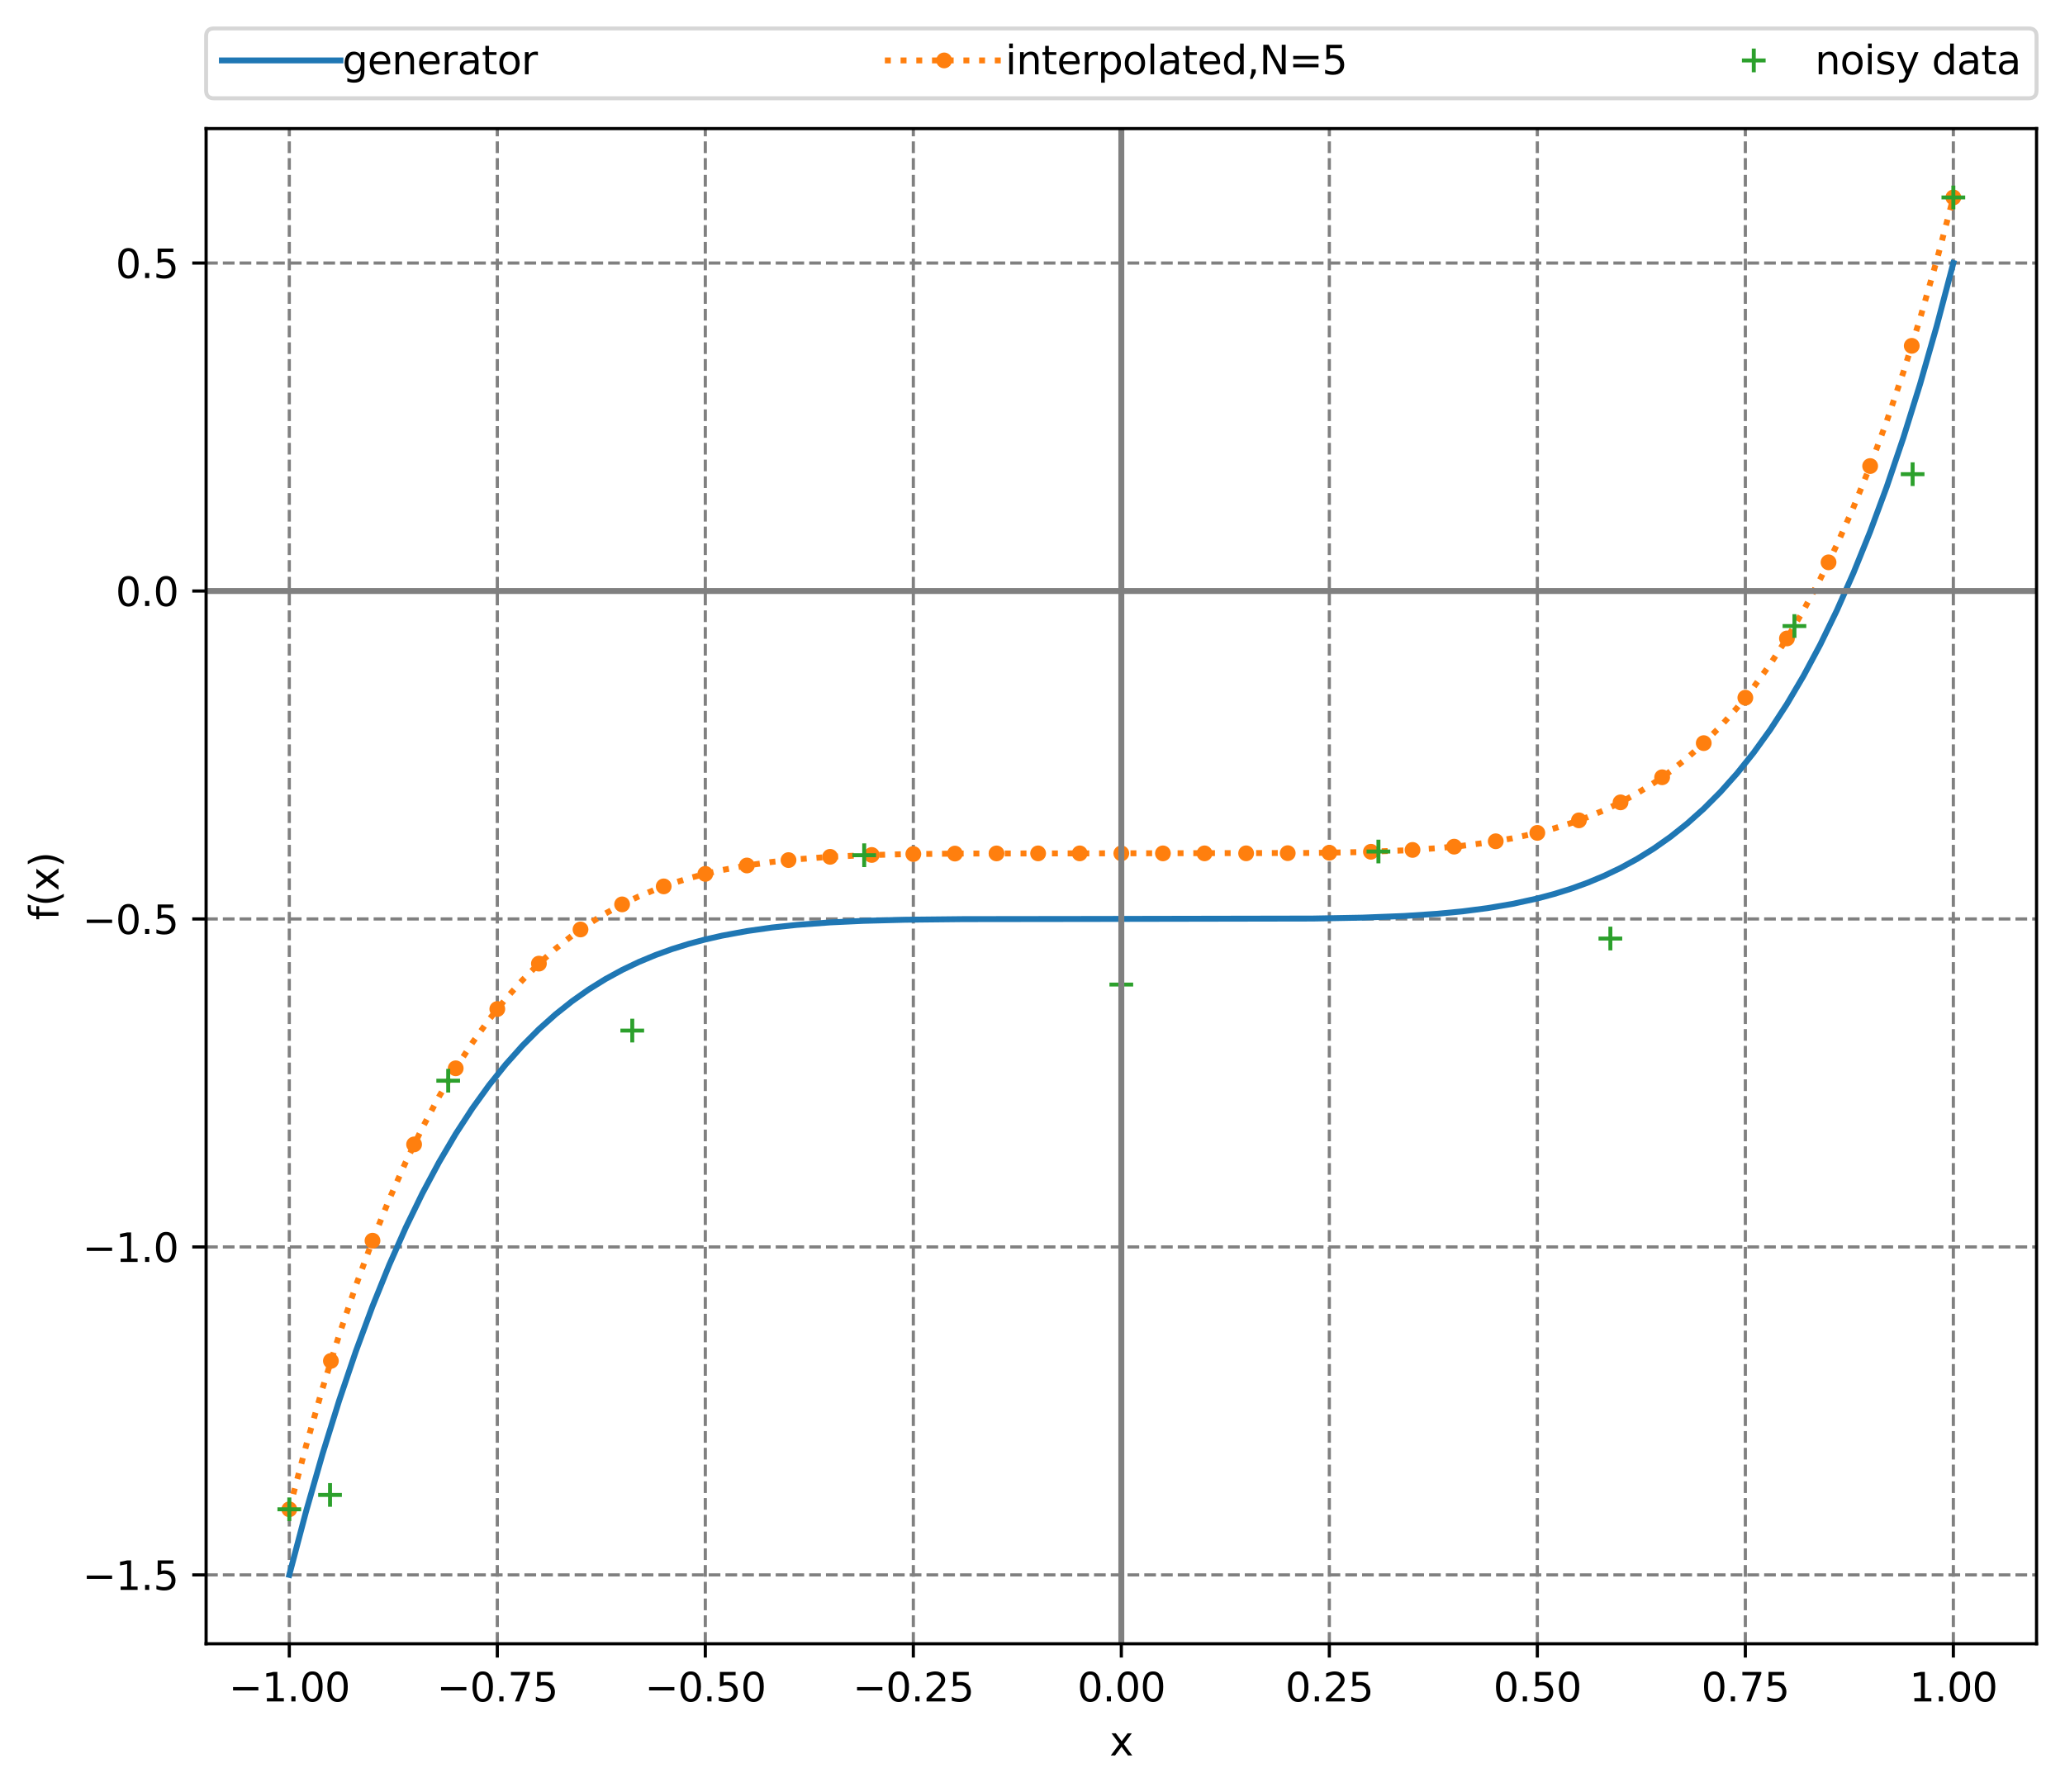 <?xml version="1.0" encoding="utf-8" standalone="no"?>
<!DOCTYPE svg PUBLIC "-//W3C//DTD SVG 1.1//EN"
  "http://www.w3.org/Graphics/SVG/1.1/DTD/svg11.dtd">
<svg xmlns:xlink="http://www.w3.org/1999/xlink" width="522.624pt" height="453.667pt" viewBox="0 0 522.624 453.667" xmlns="http://www.w3.org/2000/svg" version="1.1">
 <defs>
  <style type="text/css">*{stroke-linejoin: round; stroke-linecap: butt}</style>
 </defs>
 <g id="figure_1">
  <g id="patch_1">
   <path d="M 0 453.667 
L 522.624 453.667 
L 522.624 0 
L 0 0 
z
" style="fill: #ffffff"/>
  </g>
  <g id="axes_1">
   <g id="patch_2">
    <path d="M 52.161 416.111 
L 515.424 416.111 
L 515.424 32.549 
L 52.161 32.549 
z
" style="fill: #ffffff"/>
   </g>
   <g id="matplotlib.axis_1">
    <g id="xtick_1">
     <g id="line2d_1">
      <path d="M 73.218 416.111 
L 73.218 32.549 
" clip-path="url(#p2f1e025a3c)" style="fill: none; stroke-dasharray: 2.96,1.28; stroke-dashoffset: 0; stroke: #808080; stroke-width: 0.8"/>
     </g>
     <g id="line2d_2">
      <defs>
       <path id="m2538dc788d" d="M 0 0 
L 0 3.5 
" style="stroke: #000000; stroke-width: 0.8"/>
      </defs>
      <g>
       <use xlink:href="#m2538dc788d" x="73.218" y="416.111" style="stroke: #000000; stroke-width: 0.8"/>
      </g>
     </g>
     <g id="text_1">
      <!-- −1.00 -->
      <g transform="translate(57.896 430.709) scale(0.1 -0.1)">
       <defs>
        <path id="DejaVuSans-2212" d="M 678 2272 
L 4684 2272 
L 4684 1741 
L 678 1741 
L 678 2272 
z
" transform="scale(0.016)"/>
        <path id="DejaVuSans-31" d="M 794 531 
L 1825 531 
L 1825 4091 
L 703 3866 
L 703 4441 
L 1819 4666 
L 2450 4666 
L 2450 531 
L 3481 531 
L 3481 0 
L 794 0 
L 794 531 
z
" transform="scale(0.016)"/>
        <path id="DejaVuSans-2e" d="M 684 794 
L 1344 794 
L 1344 0 
L 684 0 
L 684 794 
z
" transform="scale(0.016)"/>
        <path id="DejaVuSans-30" d="M 2034 4250 
Q 1547 4250 1301 3770 
Q 1056 3291 1056 2328 
Q 1056 1369 1301 889 
Q 1547 409 2034 409 
Q 2525 409 2770 889 
Q 3016 1369 3016 2328 
Q 3016 3291 2770 3770 
Q 2525 4250 2034 4250 
z
M 2034 4750 
Q 2819 4750 3233 4129 
Q 3647 3509 3647 2328 
Q 3647 1150 3233 529 
Q 2819 -91 2034 -91 
Q 1250 -91 836 529 
Q 422 1150 422 2328 
Q 422 3509 836 4129 
Q 1250 4750 2034 4750 
z
" transform="scale(0.016)"/>
       </defs>
       <use xlink:href="#DejaVuSans-2212"/>
       <use xlink:href="#DejaVuSans-31" x="83.789"/>
       <use xlink:href="#DejaVuSans-2e" x="147.412"/>
       <use xlink:href="#DejaVuSans-30" x="179.199"/>
       <use xlink:href="#DejaVuSans-30" x="242.822"/>
      </g>
     </g>
    </g>
    <g id="xtick_2">
     <g id="line2d_3">
      <path d="M 125.862 416.111 
L 125.862 32.549 
" clip-path="url(#p2f1e025a3c)" style="fill: none; stroke-dasharray: 2.96,1.28; stroke-dashoffset: 0; stroke: #808080; stroke-width: 0.8"/>
     </g>
     <g id="line2d_4">
      <g>
       <use xlink:href="#m2538dc788d" x="125.862" y="416.111" style="stroke: #000000; stroke-width: 0.8"/>
      </g>
     </g>
     <g id="text_2">
      <!-- −0.75 -->
      <g transform="translate(110.539 430.709) scale(0.1 -0.1)">
       <defs>
        <path id="DejaVuSans-37" d="M 525 4666 
L 3525 4666 
L 3525 4397 
L 1831 0 
L 1172 0 
L 2766 4134 
L 525 4134 
L 525 4666 
z
" transform="scale(0.016)"/>
        <path id="DejaVuSans-35" d="M 691 4666 
L 3169 4666 
L 3169 4134 
L 1269 4134 
L 1269 2991 
Q 1406 3038 1543 3061 
Q 1681 3084 1819 3084 
Q 2600 3084 3056 2656 
Q 3513 2228 3513 1497 
Q 3513 744 3044 326 
Q 2575 -91 1722 -91 
Q 1428 -91 1123 -41 
Q 819 9 494 109 
L 494 744 
Q 775 591 1075 516 
Q 1375 441 1709 441 
Q 2250 441 2565 725 
Q 2881 1009 2881 1497 
Q 2881 1984 2565 2268 
Q 2250 2553 1709 2553 
Q 1456 2553 1204 2497 
Q 953 2441 691 2322 
L 691 4666 
z
" transform="scale(0.016)"/>
       </defs>
       <use xlink:href="#DejaVuSans-2212"/>
       <use xlink:href="#DejaVuSans-30" x="83.789"/>
       <use xlink:href="#DejaVuSans-2e" x="147.412"/>
       <use xlink:href="#DejaVuSans-37" x="179.199"/>
       <use xlink:href="#DejaVuSans-35" x="242.822"/>
      </g>
     </g>
    </g>
    <g id="xtick_3">
     <g id="line2d_5">
      <path d="M 178.505 416.111 
L 178.505 32.549 
" clip-path="url(#p2f1e025a3c)" style="fill: none; stroke-dasharray: 2.96,1.28; stroke-dashoffset: 0; stroke: #808080; stroke-width: 0.8"/>
     </g>
     <g id="line2d_6">
      <g>
       <use xlink:href="#m2538dc788d" x="178.505" y="416.111" style="stroke: #000000; stroke-width: 0.8"/>
      </g>
     </g>
     <g id="text_3">
      <!-- −0.50 -->
      <g transform="translate(163.183 430.709) scale(0.1 -0.1)">
       <use xlink:href="#DejaVuSans-2212"/>
       <use xlink:href="#DejaVuSans-30" x="83.789"/>
       <use xlink:href="#DejaVuSans-2e" x="147.412"/>
       <use xlink:href="#DejaVuSans-35" x="179.199"/>
       <use xlink:href="#DejaVuSans-30" x="242.822"/>
      </g>
     </g>
    </g>
    <g id="xtick_4">
     <g id="line2d_7">
      <path d="M 231.149 416.111 
L 231.149 32.549 
" clip-path="url(#p2f1e025a3c)" style="fill: none; stroke-dasharray: 2.96,1.28; stroke-dashoffset: 0; stroke: #808080; stroke-width: 0.8"/>
     </g>
     <g id="line2d_8">
      <g>
       <use xlink:href="#m2538dc788d" x="231.149" y="416.111" style="stroke: #000000; stroke-width: 0.8"/>
      </g>
     </g>
     <g id="text_4">
      <!-- −0.25 -->
      <g transform="translate(215.826 430.709) scale(0.1 -0.1)">
       <defs>
        <path id="DejaVuSans-32" d="M 1228 531 
L 3431 531 
L 3431 0 
L 469 0 
L 469 531 
Q 828 903 1448 1529 
Q 2069 2156 2228 2338 
Q 2531 2678 2651 2914 
Q 2772 3150 2772 3378 
Q 2772 3750 2511 3984 
Q 2250 4219 1831 4219 
Q 1534 4219 1204 4116 
Q 875 4013 500 3803 
L 500 4441 
Q 881 4594 1212 4672 
Q 1544 4750 1819 4750 
Q 2544 4750 2975 4387 
Q 3406 4025 3406 3419 
Q 3406 3131 3298 2873 
Q 3191 2616 2906 2266 
Q 2828 2175 2409 1742 
Q 1991 1309 1228 531 
z
" transform="scale(0.016)"/>
       </defs>
       <use xlink:href="#DejaVuSans-2212"/>
       <use xlink:href="#DejaVuSans-30" x="83.789"/>
       <use xlink:href="#DejaVuSans-2e" x="147.412"/>
       <use xlink:href="#DejaVuSans-32" x="179.199"/>
       <use xlink:href="#DejaVuSans-35" x="242.822"/>
      </g>
     </g>
    </g>
    <g id="xtick_5">
     <g id="line2d_9">
      <path d="M 283.792 416.111 
L 283.792 32.549 
" clip-path="url(#p2f1e025a3c)" style="fill: none; stroke-dasharray: 2.96,1.28; stroke-dashoffset: 0; stroke: #808080; stroke-width: 0.8"/>
     </g>
     <g id="line2d_10">
      <g>
       <use xlink:href="#m2538dc788d" x="283.792" y="416.111" style="stroke: #000000; stroke-width: 0.8"/>
      </g>
     </g>
     <g id="text_5">
      <!-- 0.00 -->
      <g transform="translate(272.66 430.709) scale(0.1 -0.1)">
       <use xlink:href="#DejaVuSans-30"/>
       <use xlink:href="#DejaVuSans-2e" x="63.623"/>
       <use xlink:href="#DejaVuSans-30" x="95.41"/>
       <use xlink:href="#DejaVuSans-30" x="159.033"/>
      </g>
     </g>
    </g>
    <g id="xtick_6">
     <g id="line2d_11">
      <path d="M 336.436 416.111 
L 336.436 32.549 
" clip-path="url(#p2f1e025a3c)" style="fill: none; stroke-dasharray: 2.96,1.28; stroke-dashoffset: 0; stroke: #808080; stroke-width: 0.8"/>
     </g>
     <g id="line2d_12">
      <g>
       <use xlink:href="#m2538dc788d" x="336.436" y="416.111" style="stroke: #000000; stroke-width: 0.8"/>
      </g>
     </g>
     <g id="text_6">
      <!-- 0.25 -->
      <g transform="translate(325.303 430.709) scale(0.1 -0.1)">
       <use xlink:href="#DejaVuSans-30"/>
       <use xlink:href="#DejaVuSans-2e" x="63.623"/>
       <use xlink:href="#DejaVuSans-32" x="95.41"/>
       <use xlink:href="#DejaVuSans-35" x="159.033"/>
      </g>
     </g>
    </g>
    <g id="xtick_7">
     <g id="line2d_13">
      <path d="M 389.079 416.111 
L 389.079 32.549 
" clip-path="url(#p2f1e025a3c)" style="fill: none; stroke-dasharray: 2.96,1.28; stroke-dashoffset: 0; stroke: #808080; stroke-width: 0.8"/>
     </g>
     <g id="line2d_14">
      <g>
       <use xlink:href="#m2538dc788d" x="389.079" y="416.111" style="stroke: #000000; stroke-width: 0.8"/>
      </g>
     </g>
     <g id="text_7">
      <!-- 0.50 -->
      <g transform="translate(377.946 430.709) scale(0.1 -0.1)">
       <use xlink:href="#DejaVuSans-30"/>
       <use xlink:href="#DejaVuSans-2e" x="63.623"/>
       <use xlink:href="#DejaVuSans-35" x="95.41"/>
       <use xlink:href="#DejaVuSans-30" x="159.033"/>
      </g>
     </g>
    </g>
    <g id="xtick_8">
     <g id="line2d_15">
      <path d="M 441.723 416.111 
L 441.723 32.549 
" clip-path="url(#p2f1e025a3c)" style="fill: none; stroke-dasharray: 2.96,1.28; stroke-dashoffset: 0; stroke: #808080; stroke-width: 0.8"/>
     </g>
     <g id="line2d_16">
      <g>
       <use xlink:href="#m2538dc788d" x="441.723" y="416.111" style="stroke: #000000; stroke-width: 0.8"/>
      </g>
     </g>
     <g id="text_8">
      <!-- 0.75 -->
      <g transform="translate(430.59 430.709) scale(0.1 -0.1)">
       <use xlink:href="#DejaVuSans-30"/>
       <use xlink:href="#DejaVuSans-2e" x="63.623"/>
       <use xlink:href="#DejaVuSans-37" x="95.41"/>
       <use xlink:href="#DejaVuSans-35" x="159.033"/>
      </g>
     </g>
    </g>
    <g id="xtick_9">
     <g id="line2d_17">
      <path d="M 494.366 416.111 
L 494.366 32.549 
" clip-path="url(#p2f1e025a3c)" style="fill: none; stroke-dasharray: 2.96,1.28; stroke-dashoffset: 0; stroke: #808080; stroke-width: 0.8"/>
     </g>
     <g id="line2d_18">
      <g>
       <use xlink:href="#m2538dc788d" x="494.366" y="416.111" style="stroke: #000000; stroke-width: 0.8"/>
      </g>
     </g>
     <g id="text_9">
      <!-- 1.00 -->
      <g transform="translate(483.233 430.709) scale(0.1 -0.1)">
       <use xlink:href="#DejaVuSans-31"/>
       <use xlink:href="#DejaVuSans-2e" x="63.623"/>
       <use xlink:href="#DejaVuSans-30" x="95.41"/>
       <use xlink:href="#DejaVuSans-30" x="159.033"/>
      </g>
     </g>
    </g>
    <g id="text_10">
     <!-- x -->
     <g transform="translate(280.833 444.388) scale(0.1 -0.1)">
      <defs>
       <path id="DejaVuSans-78" d="M 3513 3500 
L 2247 1797 
L 3578 0 
L 2900 0 
L 1881 1375 
L 863 0 
L 184 0 
L 1544 1831 
L 300 3500 
L 978 3500 
L 1906 2253 
L 2834 3500 
L 3513 3500 
z
" transform="scale(0.016)"/>
      </defs>
      <use xlink:href="#DejaVuSans-78"/>
     </g>
    </g>
   </g>
   <g id="matplotlib.axis_2">
    <g id="ytick_1">
     <g id="line2d_19">
      <path d="M 52.161 398.676 
L 515.424 398.676 
" clip-path="url(#p2f1e025a3c)" style="fill: none; stroke-dasharray: 2.96,1.28; stroke-dashoffset: 0; stroke: #808080; stroke-width: 0.8"/>
     </g>
     <g id="line2d_20">
      <defs>
       <path id="m67d6842e80" d="M 0 0 
L -3.5 0 
" style="stroke: #000000; stroke-width: 0.8"/>
      </defs>
      <g>
       <use xlink:href="#m67d6842e80" x="52.161" y="398.676" style="stroke: #000000; stroke-width: 0.8"/>
      </g>
     </g>
     <g id="text_11">
      <!-- −1.5 -->
      <g transform="translate(20.878 402.476) scale(0.1 -0.1)">
       <use xlink:href="#DejaVuSans-2212"/>
       <use xlink:href="#DejaVuSans-31" x="83.789"/>
       <use xlink:href="#DejaVuSans-2e" x="147.412"/>
       <use xlink:href="#DejaVuSans-35" x="179.199"/>
      </g>
     </g>
    </g>
    <g id="ytick_2">
     <g id="line2d_21">
      <path d="M 52.161 315.654 
L 515.424 315.654 
" clip-path="url(#p2f1e025a3c)" style="fill: none; stroke-dasharray: 2.96,1.28; stroke-dashoffset: 0; stroke: #808080; stroke-width: 0.8"/>
     </g>
     <g id="line2d_22">
      <g>
       <use xlink:href="#m67d6842e80" x="52.161" y="315.654" style="stroke: #000000; stroke-width: 0.8"/>
      </g>
     </g>
     <g id="text_12">
      <!-- −1.0 -->
      <g transform="translate(20.878 319.454) scale(0.1 -0.1)">
       <use xlink:href="#DejaVuSans-2212"/>
       <use xlink:href="#DejaVuSans-31" x="83.789"/>
       <use xlink:href="#DejaVuSans-2e" x="147.412"/>
       <use xlink:href="#DejaVuSans-30" x="179.199"/>
      </g>
     </g>
    </g>
    <g id="ytick_3">
     <g id="line2d_23">
      <path d="M 52.161 232.632 
L 515.424 232.632 
" clip-path="url(#p2f1e025a3c)" style="fill: none; stroke-dasharray: 2.96,1.28; stroke-dashoffset: 0; stroke: #808080; stroke-width: 0.8"/>
     </g>
     <g id="line2d_24">
      <g>
       <use xlink:href="#m67d6842e80" x="52.161" y="232.632" style="stroke: #000000; stroke-width: 0.8"/>
      </g>
     </g>
     <g id="text_13">
      <!-- −0.5 -->
      <g transform="translate(20.878 236.432) scale(0.1 -0.1)">
       <use xlink:href="#DejaVuSans-2212"/>
       <use xlink:href="#DejaVuSans-30" x="83.789"/>
       <use xlink:href="#DejaVuSans-2e" x="147.412"/>
       <use xlink:href="#DejaVuSans-35" x="179.199"/>
      </g>
     </g>
    </g>
    <g id="ytick_4">
     <g id="line2d_25">
      <path d="M 52.161 149.61 
L 515.424 149.61 
" clip-path="url(#p2f1e025a3c)" style="fill: none; stroke-dasharray: 2.96,1.28; stroke-dashoffset: 0; stroke: #808080; stroke-width: 0.8"/>
     </g>
     <g id="line2d_26">
      <g>
       <use xlink:href="#m67d6842e80" x="52.161" y="149.61" style="stroke: #000000; stroke-width: 0.8"/>
      </g>
     </g>
     <g id="text_14">
      <!-- 0.0 -->
      <g transform="translate(29.258 153.41) scale(0.1 -0.1)">
       <use xlink:href="#DejaVuSans-30"/>
       <use xlink:href="#DejaVuSans-2e" x="63.623"/>
       <use xlink:href="#DejaVuSans-30" x="95.41"/>
      </g>
     </g>
    </g>
    <g id="ytick_5">
     <g id="line2d_27">
      <path d="M 52.161 66.588 
L 515.424 66.588 
" clip-path="url(#p2f1e025a3c)" style="fill: none; stroke-dasharray: 2.96,1.28; stroke-dashoffset: 0; stroke: #808080; stroke-width: 0.8"/>
     </g>
     <g id="line2d_28">
      <g>
       <use xlink:href="#m67d6842e80" x="52.161" y="66.588" style="stroke: #000000; stroke-width: 0.8"/>
      </g>
     </g>
     <g id="text_15">
      <!-- 0.5 -->
      <g transform="translate(29.258 70.388) scale(0.1 -0.1)">
       <use xlink:href="#DejaVuSans-30"/>
       <use xlink:href="#DejaVuSans-2e" x="63.623"/>
       <use xlink:href="#DejaVuSans-35" x="95.41"/>
      </g>
     </g>
    </g>
    <g id="text_16">
     <!-- f(x) -->
     <g transform="translate(14.798 232.951) rotate(-90) scale(0.1 -0.1)">
      <defs>
       <path id="DejaVuSans-66" d="M 2375 4863 
L 2375 4384 
L 1825 4384 
Q 1516 4384 1395 4259 
Q 1275 4134 1275 3809 
L 1275 3500 
L 2222 3500 
L 2222 3053 
L 1275 3053 
L 1275 0 
L 697 0 
L 697 3053 
L 147 3053 
L 147 3500 
L 697 3500 
L 697 3744 
Q 697 4328 969 4595 
Q 1241 4863 1831 4863 
L 2375 4863 
z
" transform="scale(0.016)"/>
       <path id="DejaVuSans-28" d="M 1984 4856 
Q 1566 4138 1362 3434 
Q 1159 2731 1159 2009 
Q 1159 1288 1364 580 
Q 1569 -128 1984 -844 
L 1484 -844 
Q 1016 -109 783 600 
Q 550 1309 550 2009 
Q 550 2706 781 3412 
Q 1013 4119 1484 4856 
L 1984 4856 
z
" transform="scale(0.016)"/>
       <path id="DejaVuSans-29" d="M 513 4856 
L 1013 4856 
Q 1481 4119 1714 3412 
Q 1947 2706 1947 2009 
Q 1947 1309 1714 600 
Q 1481 -109 1013 -844 
L 513 -844 
Q 928 -128 1133 580 
Q 1338 1288 1338 2009 
Q 1338 2731 1133 3434 
Q 928 4138 513 4856 
z
" transform="scale(0.016)"/>
      </defs>
      <use xlink:href="#DejaVuSans-66"/>
      <use xlink:href="#DejaVuSans-28" x="35.205"/>
      <use xlink:href="#DejaVuSans-78" x="74.219"/>
      <use xlink:href="#DejaVuSans-29" x="133.398"/>
     </g>
    </g>
   </g>
   <g id="line2d_29">
    <path d="M 73.218 398.676 
L 77.43 382.723 
L 81.641 368.02 
L 85.853 354.493 
L 90.064 342.069 
L 94.276 330.68 
L 98.487 320.259 
L 102.699 310.744 
L 106.91 302.074 
L 111.122 294.192 
L 115.333 287.042 
L 119.545 280.572 
L 123.756 274.733 
L 127.968 269.478 
L 132.179 264.761 
L 136.391 260.539 
L 140.602 256.774 
L 144.813 253.427 
L 149.025 250.461 
L 153.236 247.844 
L 157.448 245.544 
L 161.659 243.531 
L 165.871 241.777 
L 170.082 240.257 
L 174.294 238.945 
L 178.505 237.821 
L 182.717 236.863 
L 189.034 235.696 
L 195.351 234.802 
L 201.668 234.13 
L 210.091 233.504 
L 218.514 233.108 
L 229.043 232.83 
L 243.783 232.673 
L 275.369 232.632 
L 332.224 232.526 
L 344.859 232.292 
L 355.387 231.878 
L 363.81 231.317 
L 370.128 230.709 
L 376.445 229.894 
L 382.762 228.824 
L 389.079 227.444 
L 393.291 226.319 
L 397.502 225.008 
L 401.714 223.488 
L 405.925 221.734 
L 410.137 219.721 
L 414.348 217.421 
L 418.56 214.804 
L 422.771 211.838 
L 426.983 208.491 
L 431.194 204.725 
L 435.406 200.504 
L 439.617 195.787 
L 443.829 190.532 
L 448.04 184.693 
L 452.252 178.223 
L 456.463 171.073 
L 460.674 163.191 
L 464.886 154.521 
L 469.097 145.006 
L 473.309 134.585 
L 477.52 123.196 
L 481.732 110.772 
L 485.943 97.245 
L 490.155 82.542 
L 494.366 66.588 
L 494.366 66.588 
" clip-path="url(#p2f1e025a3c)" style="fill: none; stroke: #1f77b4; stroke-width: 1.5; stroke-linecap: square"/>
   </g>
   <g id="line2d_30">
    <path d="M 73.218 382.072 
L 77.43 366.119 
L 81.641 351.416 
L 85.853 337.888 
L 90.064 325.465 
L 94.276 314.075 
L 98.487 303.655 
L 102.699 294.14 
L 106.91 285.47 
L 111.122 277.587 
L 115.333 270.437 
L 119.545 263.968 
L 123.756 258.129 
L 127.968 252.873 
L 132.179 248.156 
L 136.391 243.935 
L 140.602 240.17 
L 144.813 236.822 
L 149.025 233.857 
L 153.236 231.24 
L 157.448 228.94 
L 161.659 226.926 
L 165.871 225.173 
L 170.082 223.652 
L 174.294 222.341 
L 178.505 221.217 
L 182.717 220.259 
L 189.034 219.092 
L 195.351 218.198 
L 201.668 217.526 
L 210.091 216.9 
L 218.514 216.503 
L 229.043 216.225 
L 243.783 216.069 
L 275.369 216.028 
L 332.224 215.921 
L 344.859 215.687 
L 355.387 215.274 
L 363.81 214.712 
L 370.128 214.104 
L 376.445 213.29 
L 382.762 212.22 
L 389.079 210.839 
L 393.291 209.715 
L 397.502 208.404 
L 401.714 206.883 
L 405.925 205.13 
L 410.137 203.116 
L 414.348 200.816 
L 418.56 198.199 
L 422.771 195.234 
L 426.983 191.886 
L 431.194 188.121 
L 435.406 183.9 
L 439.617 179.183 
L 443.829 173.927 
L 448.04 168.088 
L 452.252 161.619 
L 456.463 154.469 
L 460.674 146.586 
L 464.886 137.916 
L 469.097 128.401 
L 473.309 117.981 
L 477.52 106.591 
L 481.732 94.168 
L 485.943 80.64 
L 490.155 65.937 
L 494.366 49.984 
L 494.366 49.984 
" clip-path="url(#p2f1e025a3c)" style="fill: none; stroke-dasharray: 1.5,2.475; stroke-dashoffset: 0; stroke: #ff7f0e; stroke-width: 1.5"/>
    <defs>
     <path id="m4083b0becd" d="M 0 1.5 
C 0.398 1.5 0.779 1.342 1.061 1.061 
C 1.342 0.779 1.5 0.398 1.5 0 
C 1.5 -0.398 1.342 -0.779 1.061 -1.061 
C 0.779 -1.342 0.398 -1.5 0 -1.5 
C -0.398 -1.5 -0.779 -1.342 -1.061 -1.061 
C -1.342 -0.779 -1.5 -0.398 -1.5 0 
C -1.5 0.398 -1.342 0.779 -1.061 1.061 
C -0.779 1.342 -0.398 1.5 0 1.5 
z
" style="stroke: #ff7f0e"/>
    </defs>
    <g clip-path="url(#p2f1e025a3c)">
     <use xlink:href="#m4083b0becd" x="73.218" y="382.072" style="fill: #ff7f0e; stroke: #ff7f0e"/>
     <use xlink:href="#m4083b0becd" x="83.747" y="344.51" style="fill: #ff7f0e; stroke: #ff7f0e"/>
     <use xlink:href="#m4083b0becd" x="94.276" y="314.075" style="fill: #ff7f0e; stroke: #ff7f0e"/>
     <use xlink:href="#m4083b0becd" x="104.804" y="289.703" style="fill: #ff7f0e; stroke: #ff7f0e"/>
     <use xlink:href="#m4083b0becd" x="115.333" y="270.437" style="fill: #ff7f0e; stroke: #ff7f0e"/>
     <use xlink:href="#m4083b0becd" x="125.862" y="255.431" style="fill: #ff7f0e; stroke: #ff7f0e"/>
     <use xlink:href="#m4083b0becd" x="136.391" y="243.935" style="fill: #ff7f0e; stroke: #ff7f0e"/>
     <use xlink:href="#m4083b0becd" x="146.919" y="235.294" style="fill: #ff7f0e; stroke: #ff7f0e"/>
     <use xlink:href="#m4083b0becd" x="157.448" y="228.94" style="fill: #ff7f0e; stroke: #ff7f0e"/>
     <use xlink:href="#m4083b0becd" x="167.977" y="224.385" style="fill: #ff7f0e; stroke: #ff7f0e"/>
     <use xlink:href="#m4083b0becd" x="178.505" y="221.217" style="fill: #ff7f0e; stroke: #ff7f0e"/>
     <use xlink:href="#m4083b0becd" x="189.034" y="219.092" style="fill: #ff7f0e; stroke: #ff7f0e"/>
     <use xlink:href="#m4083b0becd" x="199.563" y="217.728" style="fill: #ff7f0e; stroke: #ff7f0e"/>
     <use xlink:href="#m4083b0becd" x="210.091" y="216.9" style="fill: #ff7f0e; stroke: #ff7f0e"/>
     <use xlink:href="#m4083b0becd" x="220.62" y="216.431" style="fill: #ff7f0e; stroke: #ff7f0e"/>
     <use xlink:href="#m4083b0becd" x="231.149" y="216.19" style="fill: #ff7f0e; stroke: #ff7f0e"/>
     <use xlink:href="#m4083b0becd" x="241.678" y="216.081" style="fill: #ff7f0e; stroke: #ff7f0e"/>
     <use xlink:href="#m4083b0becd" x="252.206" y="216.041" style="fill: #ff7f0e; stroke: #ff7f0e"/>
     <use xlink:href="#m4083b0becd" x="262.735" y="216.03" style="fill: #ff7f0e; stroke: #ff7f0e"/>
     <use xlink:href="#m4083b0becd" x="273.264" y="216.028" style="fill: #ff7f0e; stroke: #ff7f0e"/>
     <use xlink:href="#m4083b0becd" x="283.792" y="216.028" style="fill: #ff7f0e; stroke: #ff7f0e"/>
     <use xlink:href="#m4083b0becd" x="294.321" y="216.028" style="fill: #ff7f0e; stroke: #ff7f0e"/>
     <use xlink:href="#m4083b0becd" x="304.85" y="216.026" style="fill: #ff7f0e; stroke: #ff7f0e"/>
     <use xlink:href="#m4083b0becd" x="315.378" y="216.015" style="fill: #ff7f0e; stroke: #ff7f0e"/>
     <use xlink:href="#m4083b0becd" x="325.907" y="215.975" style="fill: #ff7f0e; stroke: #ff7f0e"/>
     <use xlink:href="#m4083b0becd" x="336.436" y="215.866" style="fill: #ff7f0e; stroke: #ff7f0e"/>
     <use xlink:href="#m4083b0becd" x="346.965" y="215.624" style="fill: #ff7f0e; stroke: #ff7f0e"/>
     <use xlink:href="#m4083b0becd" x="357.493" y="215.156" style="fill: #ff7f0e; stroke: #ff7f0e"/>
     <use xlink:href="#m4083b0becd" x="368.022" y="214.328" style="fill: #ff7f0e; stroke: #ff7f0e"/>
     <use xlink:href="#m4083b0becd" x="378.551" y="212.964" style="fill: #ff7f0e; stroke: #ff7f0e"/>
     <use xlink:href="#m4083b0becd" x="389.079" y="210.839" style="fill: #ff7f0e; stroke: #ff7f0e"/>
     <use xlink:href="#m4083b0becd" x="399.608" y="207.671" style="fill: #ff7f0e; stroke: #ff7f0e"/>
     <use xlink:href="#m4083b0becd" x="410.137" y="203.116" style="fill: #ff7f0e; stroke: #ff7f0e"/>
     <use xlink:href="#m4083b0becd" x="420.665" y="196.762" style="fill: #ff7f0e; stroke: #ff7f0e"/>
     <use xlink:href="#m4083b0becd" x="431.194" y="188.121" style="fill: #ff7f0e; stroke: #ff7f0e"/>
     <use xlink:href="#m4083b0becd" x="441.723" y="176.625" style="fill: #ff7f0e; stroke: #ff7f0e"/>
     <use xlink:href="#m4083b0becd" x="452.252" y="161.619" style="fill: #ff7f0e; stroke: #ff7f0e"/>
     <use xlink:href="#m4083b0becd" x="462.78" y="142.353" style="fill: #ff7f0e; stroke: #ff7f0e"/>
     <use xlink:href="#m4083b0becd" x="473.309" y="117.981" style="fill: #ff7f0e; stroke: #ff7f0e"/>
     <use xlink:href="#m4083b0becd" x="483.838" y="87.546" style="fill: #ff7f0e; stroke: #ff7f0e"/>
     <use xlink:href="#m4083b0becd" x="494.366" y="49.984" style="fill: #ff7f0e; stroke: #ff7f0e"/>
    </g>
   </g>
   <g id="line2d_31">
    <defs>
     <path id="m974c76ade6" d="M -3 0 
L 3 0 
M 0 3 
L 0 -3 
" style="stroke: #2ca02c"/>
    </defs>
    <g clip-path="url(#p2f1e025a3c)">
     <use xlink:href="#m974c76ade6" x="494.366" y="49.984" style="fill: #2ca02c; stroke: #2ca02c"/>
     <use xlink:href="#m974c76ade6" x="484.06" y="120.039" style="fill: #2ca02c; stroke: #2ca02c"/>
     <use xlink:href="#m974c76ade6" x="454.15" y="158.482" style="fill: #2ca02c; stroke: #2ca02c"/>
     <use xlink:href="#m974c76ade6" x="407.565" y="237.587" style="fill: #2ca02c; stroke: #2ca02c"/>
     <use xlink:href="#m974c76ade6" x="348.863" y="215.56" style="fill: #2ca02c; stroke: #2ca02c"/>
     <use xlink:href="#m974c76ade6" x="283.792" y="249.237" style="fill: #2ca02c; stroke: #2ca02c"/>
     <use xlink:href="#m974c76ade6" x="218.721" y="216.496" style="fill: #2ca02c; stroke: #2ca02c"/>
     <use xlink:href="#m974c76ade6" x="160.02" y="260.887" style="fill: #2ca02c; stroke: #2ca02c"/>
     <use xlink:href="#m974c76ade6" x="113.434" y="273.573" style="fill: #2ca02c; stroke: #2ca02c"/>
     <use xlink:href="#m974c76ade6" x="83.525" y="378.434" style="fill: #2ca02c; stroke: #2ca02c"/>
     <use xlink:href="#m974c76ade6" x="73.218" y="382.072" style="fill: #2ca02c; stroke: #2ca02c"/>
    </g>
   </g>
   <g id="line2d_32">
    <path d="M 52.161 149.61 
L 515.424 149.61 
" clip-path="url(#p2f1e025a3c)" style="fill: none; stroke: #808080; stroke-width: 1.5; stroke-linecap: square"/>
   </g>
   <g id="line2d_33">
    <path d="M 283.792 416.111 
L 283.792 32.549 
" clip-path="url(#p2f1e025a3c)" style="fill: none; stroke: #808080; stroke-width: 1.5; stroke-linecap: square"/>
   </g>
   <g id="patch_3">
    <path d="M 52.161 416.111 
L 52.161 32.549 
" style="fill: none; stroke: #000000; stroke-width: 0.8; stroke-linejoin: miter; stroke-linecap: square"/>
   </g>
   <g id="patch_4">
    <path d="M 515.424 416.111 
L 515.424 32.549 
" style="fill: none; stroke: #000000; stroke-width: 0.8; stroke-linejoin: miter; stroke-linecap: square"/>
   </g>
   <g id="patch_5">
    <path d="M 52.161 416.111 
L 515.424 416.111 
" style="fill: none; stroke: #000000; stroke-width: 0.8; stroke-linejoin: miter; stroke-linecap: square"/>
   </g>
   <g id="patch_6">
    <path d="M 52.161 32.549 
L 515.424 32.549 
" style="fill: none; stroke: #000000; stroke-width: 0.8; stroke-linejoin: miter; stroke-linecap: square"/>
   </g>
   <g id="legend_1">
    <g id="patch_7">
     <path d="M 54.161 24.878 
L 513.424 24.878 
Q 515.424 24.878 515.424 22.878 
L 515.424 9.2 
Q 515.424 7.2 513.424 7.2 
L 54.161 7.2 
Q 52.161 7.2 52.161 9.2 
L 52.161 22.878 
Q 52.161 24.878 54.161 24.878 
z
" style="fill: #ffffff; opacity: 0.8; stroke: #cccccc; stroke-linejoin: miter"/>
    </g>
    <g id="line2d_34">
     <path d="M 56.161 15.298 
L 71.161 15.298 
L 86.161 15.298 
" style="fill: none; stroke: #1f77b4; stroke-width: 1.5; stroke-linecap: square"/>
    </g>
    <g id="text_17">
     <!-- generator -->
     <g transform="translate(86.661 18.798) scale(0.1 -0.1)">
      <defs>
       <path id="DejaVuSans-67" d="M 2906 1791 
Q 2906 2416 2648 2759 
Q 2391 3103 1925 3103 
Q 1463 3103 1205 2759 
Q 947 2416 947 1791 
Q 947 1169 1205 825 
Q 1463 481 1925 481 
Q 2391 481 2648 825 
Q 2906 1169 2906 1791 
z
M 3481 434 
Q 3481 -459 3084 -895 
Q 2688 -1331 1869 -1331 
Q 1566 -1331 1297 -1286 
Q 1028 -1241 775 -1147 
L 775 -588 
Q 1028 -725 1275 -790 
Q 1522 -856 1778 -856 
Q 2344 -856 2625 -561 
Q 2906 -266 2906 331 
L 2906 616 
Q 2728 306 2450 153 
Q 2172 0 1784 0 
Q 1141 0 747 490 
Q 353 981 353 1791 
Q 353 2603 747 3093 
Q 1141 3584 1784 3584 
Q 2172 3584 2450 3431 
Q 2728 3278 2906 2969 
L 2906 3500 
L 3481 3500 
L 3481 434 
z
" transform="scale(0.016)"/>
       <path id="DejaVuSans-65" d="M 3597 1894 
L 3597 1613 
L 953 1613 
Q 991 1019 1311 708 
Q 1631 397 2203 397 
Q 2534 397 2845 478 
Q 3156 559 3463 722 
L 3463 178 
Q 3153 47 2828 -22 
Q 2503 -91 2169 -91 
Q 1331 -91 842 396 
Q 353 884 353 1716 
Q 353 2575 817 3079 
Q 1281 3584 2069 3584 
Q 2775 3584 3186 3129 
Q 3597 2675 3597 1894 
z
M 3022 2063 
Q 3016 2534 2758 2815 
Q 2500 3097 2075 3097 
Q 1594 3097 1305 2825 
Q 1016 2553 972 2059 
L 3022 2063 
z
" transform="scale(0.016)"/>
       <path id="DejaVuSans-6e" d="M 3513 2113 
L 3513 0 
L 2938 0 
L 2938 2094 
Q 2938 2591 2744 2837 
Q 2550 3084 2163 3084 
Q 1697 3084 1428 2787 
Q 1159 2491 1159 1978 
L 1159 0 
L 581 0 
L 581 3500 
L 1159 3500 
L 1159 2956 
Q 1366 3272 1645 3428 
Q 1925 3584 2291 3584 
Q 2894 3584 3203 3211 
Q 3513 2838 3513 2113 
z
" transform="scale(0.016)"/>
       <path id="DejaVuSans-72" d="M 2631 2963 
Q 2534 3019 2420 3045 
Q 2306 3072 2169 3072 
Q 1681 3072 1420 2755 
Q 1159 2438 1159 1844 
L 1159 0 
L 581 0 
L 581 3500 
L 1159 3500 
L 1159 2956 
Q 1341 3275 1631 3429 
Q 1922 3584 2338 3584 
Q 2397 3584 2469 3576 
Q 2541 3569 2628 3553 
L 2631 2963 
z
" transform="scale(0.016)"/>
       <path id="DejaVuSans-61" d="M 2194 1759 
Q 1497 1759 1228 1600 
Q 959 1441 959 1056 
Q 959 750 1161 570 
Q 1363 391 1709 391 
Q 2188 391 2477 730 
Q 2766 1069 2766 1631 
L 2766 1759 
L 2194 1759 
z
M 3341 1997 
L 3341 0 
L 2766 0 
L 2766 531 
Q 2569 213 2275 61 
Q 1981 -91 1556 -91 
Q 1019 -91 701 211 
Q 384 513 384 1019 
Q 384 1609 779 1909 
Q 1175 2209 1959 2209 
L 2766 2209 
L 2766 2266 
Q 2766 2663 2505 2880 
Q 2244 3097 1772 3097 
Q 1472 3097 1187 3025 
Q 903 2953 641 2809 
L 641 3341 
Q 956 3463 1253 3523 
Q 1550 3584 1831 3584 
Q 2591 3584 2966 3190 
Q 3341 2797 3341 1997 
z
" transform="scale(0.016)"/>
       <path id="DejaVuSans-74" d="M 1172 4494 
L 1172 3500 
L 2356 3500 
L 2356 3053 
L 1172 3053 
L 1172 1153 
Q 1172 725 1289 603 
Q 1406 481 1766 481 
L 2356 481 
L 2356 0 
L 1766 0 
Q 1100 0 847 248 
Q 594 497 594 1153 
L 594 3053 
L 172 3053 
L 172 3500 
L 594 3500 
L 594 4494 
L 1172 4494 
z
" transform="scale(0.016)"/>
       <path id="DejaVuSans-6f" d="M 1959 3097 
Q 1497 3097 1228 2736 
Q 959 2375 959 1747 
Q 959 1119 1226 758 
Q 1494 397 1959 397 
Q 2419 397 2687 759 
Q 2956 1122 2956 1747 
Q 2956 2369 2687 2733 
Q 2419 3097 1959 3097 
z
M 1959 3584 
Q 2709 3584 3137 3096 
Q 3566 2609 3566 1747 
Q 3566 888 3137 398 
Q 2709 -91 1959 -91 
Q 1206 -91 779 398 
Q 353 888 353 1747 
Q 353 2609 779 3096 
Q 1206 3584 1959 3584 
z
" transform="scale(0.016)"/>
      </defs>
      <use xlink:href="#DejaVuSans-67"/>
      <use xlink:href="#DejaVuSans-65" x="63.477"/>
      <use xlink:href="#DejaVuSans-6e" x="125"/>
      <use xlink:href="#DejaVuSans-65" x="188.379"/>
      <use xlink:href="#DejaVuSans-72" x="249.902"/>
      <use xlink:href="#DejaVuSans-61" x="291.016"/>
      <use xlink:href="#DejaVuSans-74" x="352.295"/>
      <use xlink:href="#DejaVuSans-6f" x="391.504"/>
      <use xlink:href="#DejaVuSans-72" x="452.686"/>
     </g>
    </g>
    <g id="line2d_35">
     <path d="M 223.952 15.298 
L 238.952 15.298 
L 253.952 15.298 
" style="fill: none; stroke-dasharray: 1.5,2.475; stroke-dashoffset: 0; stroke: #ff7f0e; stroke-width: 1.5"/>
     <g>
      <use xlink:href="#m4083b0becd" x="238.952" y="15.298" style="fill: #ff7f0e; stroke: #ff7f0e"/>
     </g>
    </g>
    <g id="text_18">
     <!-- interpolated,N=5 -->
     <g transform="translate(254.452 18.798) scale(0.1 -0.1)">
      <defs>
       <path id="DejaVuSans-69" d="M 603 3500 
L 1178 3500 
L 1178 0 
L 603 0 
L 603 3500 
z
M 603 4863 
L 1178 4863 
L 1178 4134 
L 603 4134 
L 603 4863 
z
" transform="scale(0.016)"/>
       <path id="DejaVuSans-70" d="M 1159 525 
L 1159 -1331 
L 581 -1331 
L 581 3500 
L 1159 3500 
L 1159 2969 
Q 1341 3281 1617 3432 
Q 1894 3584 2278 3584 
Q 2916 3584 3314 3078 
Q 3713 2572 3713 1747 
Q 3713 922 3314 415 
Q 2916 -91 2278 -91 
Q 1894 -91 1617 61 
Q 1341 213 1159 525 
z
M 3116 1747 
Q 3116 2381 2855 2742 
Q 2594 3103 2138 3103 
Q 1681 3103 1420 2742 
Q 1159 2381 1159 1747 
Q 1159 1113 1420 752 
Q 1681 391 2138 391 
Q 2594 391 2855 752 
Q 3116 1113 3116 1747 
z
" transform="scale(0.016)"/>
       <path id="DejaVuSans-6c" d="M 603 4863 
L 1178 4863 
L 1178 0 
L 603 0 
L 603 4863 
z
" transform="scale(0.016)"/>
       <path id="DejaVuSans-64" d="M 2906 2969 
L 2906 4863 
L 3481 4863 
L 3481 0 
L 2906 0 
L 2906 525 
Q 2725 213 2448 61 
Q 2172 -91 1784 -91 
Q 1150 -91 751 415 
Q 353 922 353 1747 
Q 353 2572 751 3078 
Q 1150 3584 1784 3584 
Q 2172 3584 2448 3432 
Q 2725 3281 2906 2969 
z
M 947 1747 
Q 947 1113 1208 752 
Q 1469 391 1925 391 
Q 2381 391 2643 752 
Q 2906 1113 2906 1747 
Q 2906 2381 2643 2742 
Q 2381 3103 1925 3103 
Q 1469 3103 1208 2742 
Q 947 2381 947 1747 
z
" transform="scale(0.016)"/>
       <path id="DejaVuSans-2c" d="M 750 794 
L 1409 794 
L 1409 256 
L 897 -744 
L 494 -744 
L 750 256 
L 750 794 
z
" transform="scale(0.016)"/>
       <path id="DejaVuSans-4e" d="M 628 4666 
L 1478 4666 
L 3547 763 
L 3547 4666 
L 4159 4666 
L 4159 0 
L 3309 0 
L 1241 3903 
L 1241 0 
L 628 0 
L 628 4666 
z
" transform="scale(0.016)"/>
       <path id="DejaVuSans-3d" d="M 678 2906 
L 4684 2906 
L 4684 2381 
L 678 2381 
L 678 2906 
z
M 678 1631 
L 4684 1631 
L 4684 1100 
L 678 1100 
L 678 1631 
z
" transform="scale(0.016)"/>
      </defs>
      <use xlink:href="#DejaVuSans-69"/>
      <use xlink:href="#DejaVuSans-6e" x="27.783"/>
      <use xlink:href="#DejaVuSans-74" x="91.162"/>
      <use xlink:href="#DejaVuSans-65" x="130.371"/>
      <use xlink:href="#DejaVuSans-72" x="191.895"/>
      <use xlink:href="#DejaVuSans-70" x="233.008"/>
      <use xlink:href="#DejaVuSans-6f" x="296.484"/>
      <use xlink:href="#DejaVuSans-6c" x="357.666"/>
      <use xlink:href="#DejaVuSans-61" x="385.449"/>
      <use xlink:href="#DejaVuSans-74" x="446.729"/>
      <use xlink:href="#DejaVuSans-65" x="485.938"/>
      <use xlink:href="#DejaVuSans-64" x="547.461"/>
      <use xlink:href="#DejaVuSans-2c" x="610.938"/>
      <use xlink:href="#DejaVuSans-4e" x="642.725"/>
      <use xlink:href="#DejaVuSans-3d" x="717.529"/>
      <use xlink:href="#DejaVuSans-35" x="801.318"/>
     </g>
    </g>
    <g id="line2d_36">
     <g>
      <use xlink:href="#m974c76ade6" x="443.858" y="15.298" style="fill: #2ca02c; stroke: #2ca02c"/>
     </g>
    </g>
    <g id="text_19">
     <!-- noisy data -->
     <g transform="translate(459.358 18.798) scale(0.1 -0.1)">
      <defs>
       <path id="DejaVuSans-73" d="M 2834 3397 
L 2834 2853 
Q 2591 2978 2328 3040 
Q 2066 3103 1784 3103 
Q 1356 3103 1142 2972 
Q 928 2841 928 2578 
Q 928 2378 1081 2264 
Q 1234 2150 1697 2047 
L 1894 2003 
Q 2506 1872 2764 1633 
Q 3022 1394 3022 966 
Q 3022 478 2636 193 
Q 2250 -91 1575 -91 
Q 1294 -91 989 -36 
Q 684 19 347 128 
L 347 722 
Q 666 556 975 473 
Q 1284 391 1588 391 
Q 1994 391 2212 530 
Q 2431 669 2431 922 
Q 2431 1156 2273 1281 
Q 2116 1406 1581 1522 
L 1381 1569 
Q 847 1681 609 1914 
Q 372 2147 372 2553 
Q 372 3047 722 3315 
Q 1072 3584 1716 3584 
Q 2034 3584 2315 3537 
Q 2597 3491 2834 3397 
z
" transform="scale(0.016)"/>
       <path id="DejaVuSans-79" d="M 2059 -325 
Q 1816 -950 1584 -1140 
Q 1353 -1331 966 -1331 
L 506 -1331 
L 506 -850 
L 844 -850 
Q 1081 -850 1212 -737 
Q 1344 -625 1503 -206 
L 1606 56 
L 191 3500 
L 800 3500 
L 1894 763 
L 2988 3500 
L 3597 3500 
L 2059 -325 
z
" transform="scale(0.016)"/>
       <path id="DejaVuSans-20" transform="scale(0.016)"/>
      </defs>
      <use xlink:href="#DejaVuSans-6e"/>
      <use xlink:href="#DejaVuSans-6f" x="63.379"/>
      <use xlink:href="#DejaVuSans-69" x="124.561"/>
      <use xlink:href="#DejaVuSans-73" x="152.344"/>
      <use xlink:href="#DejaVuSans-79" x="204.443"/>
      <use xlink:href="#DejaVuSans-20" x="263.623"/>
      <use xlink:href="#DejaVuSans-64" x="295.41"/>
      <use xlink:href="#DejaVuSans-61" x="358.887"/>
      <use xlink:href="#DejaVuSans-74" x="420.166"/>
      <use xlink:href="#DejaVuSans-61" x="459.375"/>
     </g>
    </g>
   </g>
  </g>
 </g>
 <defs>
  <clipPath id="p2f1e025a3c">
   <rect x="52.161" y="32.549" width="463.263" height="383.562"/>
  </clipPath>
 </defs>
</svg>
